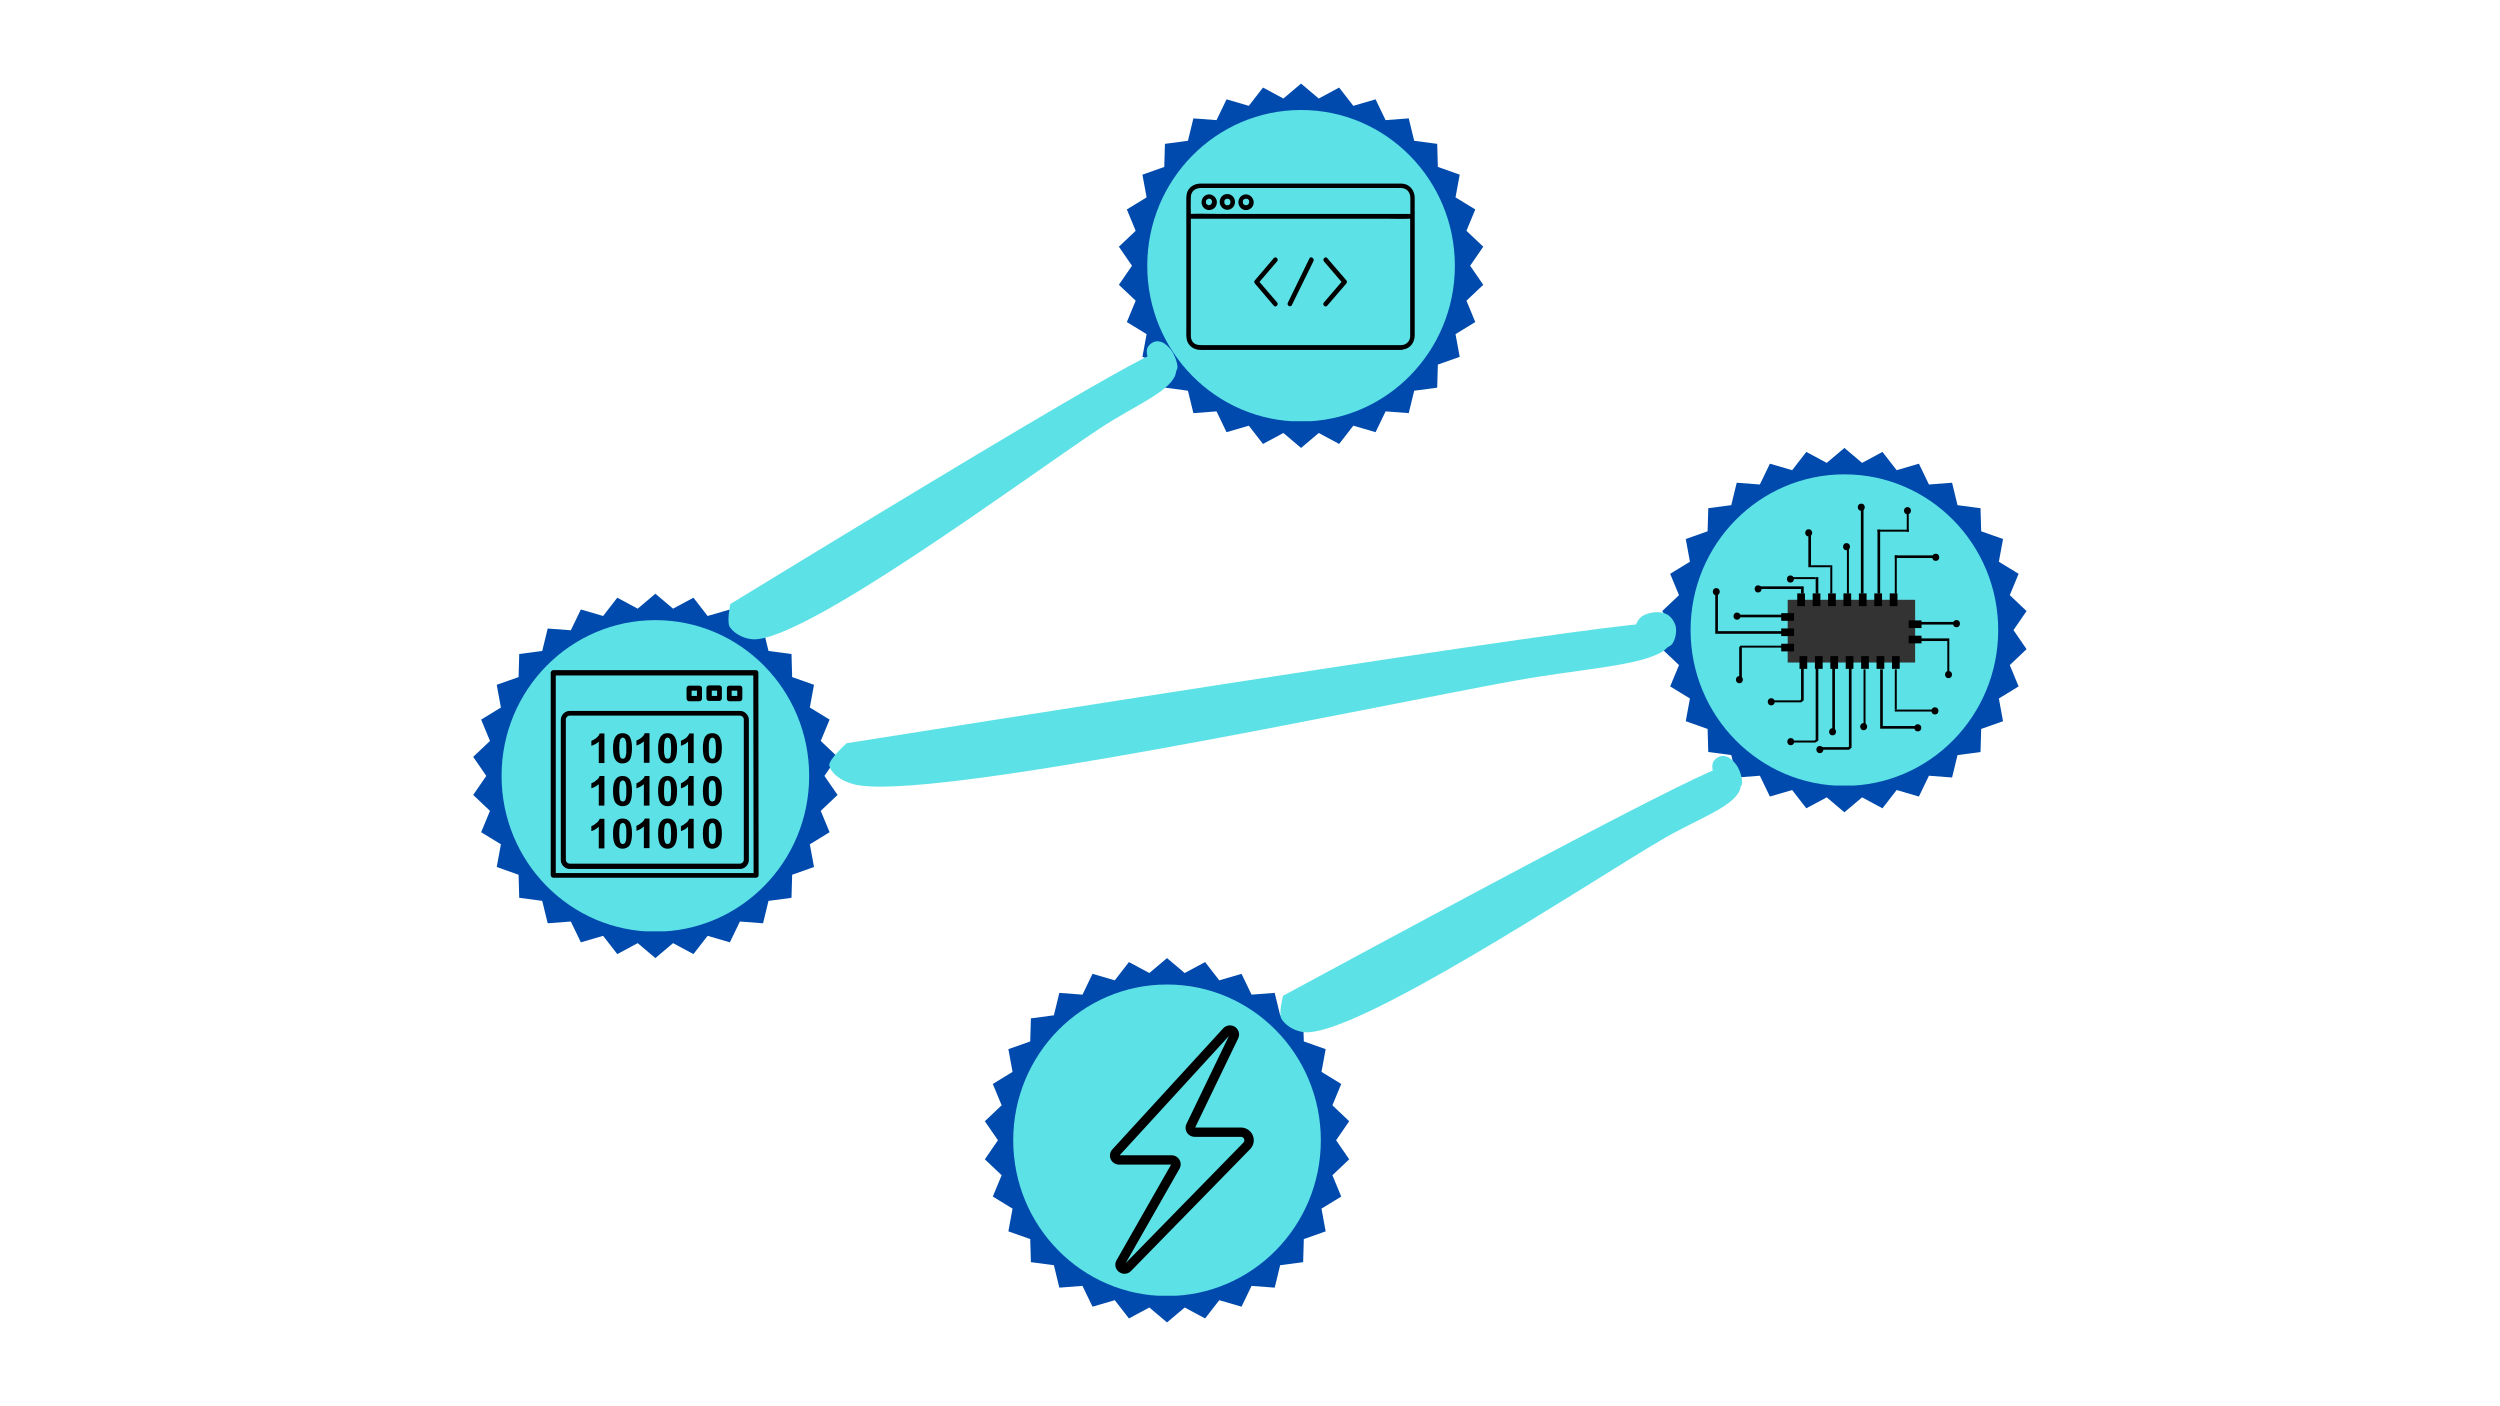 <svg xmlns="http://www.w3.org/2000/svg" xmlns:xlink="http://www.w3.org/1999/xlink" width="1920" zoomAndPan="magnify" viewBox="0 0 1440 810" height="1080" preserveAspectRatio="xMidYMid meet" version="1.0"><defs><clipPath id="a874ce3087"><path d="M 644.477 48.141 L 854.348 48.141 L 854.348 258.012 L 644.477 258.012 Z M 644.477 48.141 " clip-rule="nonzero"/></clipPath><clipPath id="f92abc6680"><path d="M 749.414 48.141 L 759.594 56.75 L 771.348 50.434 L 779.508 60.961 L 792.328 57.215 L 798.105 69.195 L 811.43 68.184 L 814.578 81.098 L 827.824 82.859 L 828.199 96.145 L 840.789 100.609 L 838.379 113.68 L 849.762 120.648 L 844.672 132.938 L 854.348 142.105 L 846.801 153.074 L 854.348 164.043 L 844.672 173.211 L 849.762 185.5 L 838.379 192.469 L 840.789 205.543 L 828.199 210.004 L 827.824 223.289 L 814.578 225.051 L 811.43 237.969 L 798.105 236.953 L 792.328 248.938 L 779.508 245.191 L 771.348 255.715 L 759.594 249.398 L 749.414 258.012 L 739.23 249.398 L 727.477 255.715 L 719.316 245.191 L 706.496 248.938 L 700.719 236.953 L 687.395 237.969 L 684.246 225.051 L 671 223.289 L 670.625 210.004 L 658.035 205.543 L 660.445 192.469 L 649.062 185.5 L 654.152 173.211 L 644.477 164.043 L 652.023 153.074 L 644.477 142.105 L 654.152 132.938 L 649.062 120.648 L 660.445 113.68 L 658.035 100.609 L 670.625 96.145 L 671 82.859 L 684.246 81.098 L 687.395 68.184 L 700.719 69.195 L 706.496 57.215 L 719.316 60.961 L 727.477 50.434 L 739.23 56.75 Z M 749.414 48.141 " clip-rule="nonzero"/></clipPath><clipPath id="aae1c68229"><path d="M 567.27 551.855 L 777.137 551.855 L 777.137 761.723 L 567.27 761.723 Z M 567.27 551.855 " clip-rule="nonzero"/></clipPath><clipPath id="30368cd409"><path d="M 672.203 551.855 L 682.383 560.465 L 694.141 554.148 L 702.297 564.676 L 715.121 560.926 L 720.898 572.91 L 734.223 571.895 L 737.371 584.812 L 750.613 586.574 L 750.992 599.859 L 763.582 604.32 L 761.172 617.395 L 772.551 624.363 L 767.465 636.652 L 777.137 645.82 L 769.594 656.789 L 777.137 667.758 L 767.465 676.926 L 772.551 689.215 L 761.172 696.184 L 763.582 709.258 L 750.992 713.719 L 750.613 727.004 L 737.371 728.766 L 734.223 741.684 L 720.898 740.668 L 715.121 752.652 L 702.297 748.902 L 694.141 759.43 L 682.383 753.113 L 672.203 761.723 L 662.023 753.113 L 650.266 759.43 L 642.109 748.902 L 629.289 752.652 L 623.512 740.668 L 610.184 741.684 L 607.039 728.766 L 593.793 727.004 L 593.414 713.719 L 580.828 709.258 L 583.234 696.184 L 571.855 689.215 L 576.945 676.926 L 567.27 667.758 L 574.816 656.789 L 567.27 645.82 L 576.945 636.652 L 571.855 624.363 L 583.234 617.395 L 580.828 604.32 L 593.414 599.859 L 593.793 586.574 L 607.039 584.812 L 610.184 571.895 L 623.512 572.91 L 629.289 560.926 L 642.109 564.676 L 650.266 554.148 L 662.023 560.465 Z M 672.203 551.855 " clip-rule="nonzero"/></clipPath><clipPath id="49f9c4cc12"><path d="M 957.438 258.012 L 1167.305 258.012 L 1167.305 467.879 L 957.438 467.879 Z M 957.438 258.012 " clip-rule="nonzero"/></clipPath><clipPath id="15fc0c8fab"><path d="M 1062.371 258.012 L 1072.551 266.621 L 1084.309 260.305 L 1092.465 270.832 L 1105.285 267.082 L 1111.066 279.066 L 1124.391 278.051 L 1127.535 290.969 L 1140.781 292.73 L 1141.16 306.016 L 1153.746 310.477 L 1151.34 323.551 L 1162.719 330.52 L 1157.633 342.809 L 1167.305 351.977 L 1159.758 362.945 L 1167.305 373.914 L 1157.633 383.082 L 1162.719 395.371 L 1151.34 402.34 L 1153.746 415.41 L 1141.16 419.875 L 1140.781 433.16 L 1127.535 434.922 L 1124.391 447.84 L 1111.066 446.824 L 1105.285 458.809 L 1092.465 455.059 L 1084.309 465.586 L 1072.551 459.27 L 1062.371 467.879 L 1052.191 459.27 L 1040.434 465.586 L 1032.277 455.059 L 1019.457 458.809 L 1013.676 446.824 L 1000.352 447.84 L 997.207 434.922 L 983.961 433.16 L 983.582 419.875 L 970.996 415.41 L 973.402 402.34 L 962.023 395.371 L 967.109 383.082 L 957.438 373.914 L 964.984 362.945 L 957.438 351.977 L 967.109 342.809 L 962.023 330.52 L 973.402 323.551 L 970.996 310.477 L 983.582 306.016 L 983.961 292.73 L 997.207 290.969 L 1000.352 278.051 L 1013.676 279.066 L 1019.457 267.082 L 1032.277 270.832 L 1040.434 260.305 L 1052.191 266.621 Z M 1062.371 258.012 " clip-rule="nonzero"/></clipPath><clipPath id="02629a116d"><path d="M 272.559 341.984 L 482.426 341.984 L 482.426 551.855 L 272.559 551.855 Z M 272.559 341.984 " clip-rule="nonzero"/></clipPath><clipPath id="ecd0f8ee89"><path d="M 377.492 341.984 L 387.672 350.598 L 399.43 344.277 L 407.586 354.805 L 420.406 351.059 L 426.184 363.043 L 439.512 362.027 L 442.656 374.945 L 455.902 376.707 L 456.281 389.992 L 468.867 394.453 L 466.461 407.527 L 477.84 414.492 L 472.75 426.781 L 482.426 435.953 L 474.879 446.922 L 482.426 457.891 L 472.75 467.059 L 477.84 479.348 L 466.461 486.316 L 468.867 499.387 L 456.281 503.852 L 455.902 517.137 L 442.656 518.898 L 439.512 531.812 L 426.184 530.797 L 420.406 542.781 L 407.586 539.035 L 399.43 549.562 L 387.672 543.246 L 377.492 551.855 L 367.312 543.246 L 355.555 549.562 L 347.398 539.035 L 334.574 542.781 L 328.797 530.797 L 315.473 531.812 L 312.328 518.898 L 299.082 517.137 L 298.703 503.852 L 286.113 499.387 L 288.523 486.316 L 277.145 479.348 L 282.23 467.059 L 272.559 457.891 L 280.105 446.922 L 272.559 435.953 L 282.23 426.781 L 277.145 414.492 L 288.523 407.527 L 286.113 394.453 L 298.703 389.992 L 299.082 376.707 L 312.328 374.945 L 315.473 362.027 L 328.797 363.043 L 334.574 351.059 L 347.398 354.805 L 355.555 344.277 L 367.312 350.598 Z M 377.492 341.984 " clip-rule="nonzero"/></clipPath><clipPath id="80bc9acd5c"><path d="M 737 435 L 1004 435 L 1004 595 L 737 595 Z M 737 435 " clip-rule="nonzero"/></clipPath><clipPath id="936d24560d"><path d="M 732.551 577.078 L 994.934 431.043 L 1011.129 460.141 L 748.746 606.176 Z M 732.551 577.078 " clip-rule="nonzero"/></clipPath><clipPath id="ee142d84df"><path d="M 739.043 573.559 C 994.746 435.352 997.766 437.781 1000.148 440.566 C 1002.211 443.527 1003.59 448.246 1003.48 451.047 C 1003.059 454.023 999.215 456.844 996.727 456.859 C 994.266 456.176 990.344 452.875 988.891 450.258 C 987.141 447.121 985.766 442.402 986.48 439.949 C 986.906 436.973 991.355 434.496 994.109 435.703 C 996.281 435.867 1000.176 439.867 1001.312 442.66 C 1003.031 446.5 1003.48 451.047 1002.078 455.254 C 997.652 465.254 977.496 471.676 956.809 483.875 C 913.531 509.332 779.477 598.332 750.688 594.484 C 744.809 593.645 739.965 590.172 737.926 586.512 C 736.496 583.195 739.043 573.559 739.043 573.559 " clip-rule="nonzero"/></clipPath><clipPath id="fe51ede458"><path d="M 477 352 L 966 352 L 966 454 L 477 454 Z M 477 352 " clip-rule="nonzero"/></clipPath><clipPath id="09c58ec29b"><path d="M 475.801 429.984 L 963.312 349.016 L 968.766 381.867 L 481.258 462.836 Z M 475.801 429.984 " clip-rule="nonzero"/></clipPath><clipPath id="05348b4516"><path d="M 487.707 428.09 C 960.211 353.254 963.164 356.406 964.934 359.754 C 966.113 363.199 965.125 368.219 963.156 370.973 C 960.594 373.824 953.016 375.691 949.273 375.098 C 946.027 373.816 942.289 369.582 941.797 366.629 C 941.211 363.086 942.195 358.066 944.855 355.805 C 947.418 352.953 955.688 351.578 959.031 353.449 C 962.18 354.141 965.426 359.062 965.324 362.117 C 965.422 366.348 963.156 370.973 958.332 374.809 C 945.234 383.66 910.883 385.117 871.996 392.184 C 790.688 406.902 532.273 462.566 491.629 451.715 C 483.363 449.445 478.344 444.816 477.66 440.684 C 477.66 437.043 487.707 428.09 487.707 428.09 " clip-rule="nonzero"/></clipPath><clipPath id="264eb3c902"><path d="M 419 196 L 679 196 L 679 369 L 419 369 Z M 419 196 " clip-rule="nonzero"/></clipPath><clipPath id="65b7d59cb4"><path d="M 414.348 351.793 L 668.641 192.086 L 686.348 220.285 L 432.059 379.992 Z M 414.348 351.793 " clip-rule="nonzero"/></clipPath><clipPath id="7df47c8b3c"><path d="M 420.645 347.934 C 668.68 196.395 671.824 198.664 674.348 201.32 C 676.566 204.168 678.191 208.805 678.234 211.605 C 677.965 214.602 674.281 217.625 671.797 217.77 C 669.301 217.219 665.211 214.129 663.621 211.594 C 661.711 208.551 660.086 203.914 660.672 201.426 C 660.938 198.43 665.25 195.723 668.062 196.781 C 670.242 196.828 674.34 200.617 675.625 203.348 C 677.543 207.09 678.234 211.605 677.055 215.883 C 673.164 226.102 653.375 233.582 633.363 246.859 C 591.488 274.57 462.332 370.535 433.383 368.215 C 427.465 367.688 422.445 364.477 420.215 360.93 C 418.613 357.695 420.645 347.934 420.645 347.934 " clip-rule="nonzero"/></clipPath><clipPath id="d65d074fbe"><path d="M 583.613 567.07 L 760.797 567.07 L 760.797 747 L 583.613 747 Z M 583.613 567.07 " clip-rule="nonzero"/></clipPath><clipPath id="47ccddadc6"><path d="M 672.203 567.07 C 623.277 567.07 583.613 607.238 583.613 656.789 C 583.613 706.34 623.277 746.512 672.203 746.512 C 721.133 746.512 760.797 706.34 760.797 656.789 C 760.797 607.238 721.133 567.07 672.203 567.07 Z M 672.203 567.07 " clip-rule="nonzero"/></clipPath><clipPath id="2f425a9810"><path d="M 288.898 357.199 L 466.082 357.199 L 466.082 537 L 288.898 537 Z M 288.898 357.199 " clip-rule="nonzero"/></clipPath><clipPath id="f1fc4afbf6"><path d="M 377.492 357.199 C 328.562 357.199 288.898 397.367 288.898 446.922 C 288.898 496.473 328.562 536.641 377.492 536.641 C 426.418 536.641 466.082 496.473 466.082 446.922 C 466.082 397.367 426.418 357.199 377.492 357.199 Z M 377.492 357.199 " clip-rule="nonzero"/></clipPath><clipPath id="4ae62c95f2"><path d="M 660.82 63.355 L 838.004 63.355 L 838.004 243 L 660.82 243 Z M 660.82 63.355 " clip-rule="nonzero"/></clipPath><clipPath id="38bbe5ece6"><path d="M 749.414 63.355 C 700.484 63.355 660.82 103.523 660.82 153.074 C 660.82 202.625 700.484 242.797 749.414 242.797 C 798.34 242.797 838.004 202.625 838.004 153.074 C 838.004 103.523 798.34 63.355 749.414 63.355 Z M 749.414 63.355 " clip-rule="nonzero"/></clipPath><clipPath id="28d437a7bf"><path d="M 973.777 273.223 L 1150.965 273.223 L 1150.965 453 L 973.777 453 Z M 973.777 273.223 " clip-rule="nonzero"/></clipPath><clipPath id="38906b5aaa"><path d="M 1062.371 273.223 C 1013.441 273.223 973.777 313.395 973.777 362.945 C 973.777 412.496 1013.441 452.664 1062.371 452.664 C 1111.301 452.664 1150.965 412.496 1150.965 362.945 C 1150.965 313.395 1111.301 273.223 1062.371 273.223 Z M 1062.371 273.223 " clip-rule="nonzero"/></clipPath><clipPath id="d4a663909a"><path d="M 639 590.07 L 722.75 590.07 L 722.75 733.766 L 639 733.766 Z M 639 590.07 " clip-rule="nonzero"/></clipPath><clipPath id="0ae9ce215c"><path d="M 683.184 105.75 L 814.902 105.75 L 814.902 201.547 L 683.184 201.547 Z M 683.184 105.75 " clip-rule="nonzero"/></clipPath><clipPath id="a52e2ed906"><path d="M 1070 290.105 L 1075 290.105 L 1075 295 L 1070 295 Z M 1070 290.105 " clip-rule="nonzero"/></clipPath><clipPath id="8dc7f69b69"><path d="M 1046 429 L 1051 429 L 1051 433.801 L 1046 433.801 Z M 1046 429 " clip-rule="nonzero"/></clipPath><clipPath id="6f00ae8c64"><path d="M 317.156 386 L 436.902 386 L 436.902 505.664 L 317.156 505.664 Z M 317.156 386 " clip-rule="nonzero"/></clipPath></defs><g clip-path="url(#a874ce3087)"><g clip-path="url(#f92abc6680)"><path fill="#004aad" d="M 644.477 48.141 L 854.348 48.141 L 854.348 258.012 L 644.477 258.012 Z M 644.477 48.141 " fill-opacity="1" fill-rule="nonzero"/></g></g><g clip-path="url(#aae1c68229)"><g clip-path="url(#30368cd409)"><path fill="#004aad" d="M 567.27 551.855 L 777.137 551.855 L 777.137 761.723 L 567.27 761.723 Z M 567.27 551.855 " fill-opacity="1" fill-rule="nonzero"/></g></g><g clip-path="url(#49f9c4cc12)"><g clip-path="url(#15fc0c8fab)"><path fill="#004aad" d="M 957.438 258.012 L 1167.305 258.012 L 1167.305 467.879 L 957.438 467.879 Z M 957.438 258.012 " fill-opacity="1" fill-rule="nonzero"/></g></g><g clip-path="url(#02629a116d)"><g clip-path="url(#ecd0f8ee89)"><path fill="#004aad" d="M 272.559 341.984 L 482.426 341.984 L 482.426 551.855 L 272.559 551.855 Z M 272.559 341.984 " fill-opacity="1" fill-rule="nonzero"/></g></g><g clip-path="url(#80bc9acd5c)"><g clip-path="url(#936d24560d)"><g clip-path="url(#ee142d84df)"><path fill="#5ce1e6" d="M 708.324 563.246 L 995.941 403.164 L 1032.629 469.082 L 745.012 629.164 Z M 708.324 563.246 " fill-opacity="1" fill-rule="nonzero"/></g></g></g><g clip-path="url(#fe51ede458)"><g clip-path="url(#09c58ec29b)"><g clip-path="url(#05348b4516)"><path fill="#5ce1e6" d="M 448.344 410.352 L 982.949 321.559 L 995.309 395.98 L 460.703 484.77 Z M 448.344 410.352 " fill-opacity="1" fill-rule="nonzero"/></g></g></g><g clip-path="url(#264eb3c902)"><g clip-path="url(#65b7d59cb4)"><g clip-path="url(#7df47c8b3c)"><path fill="#5ce1e6" d="M 389.426 339.262 L 668.172 164.191 L 708.293 228.078 L 429.547 403.145 Z M 389.426 339.262 " fill-opacity="1" fill-rule="nonzero"/></g></g></g><g clip-path="url(#d65d074fbe)"><g clip-path="url(#47ccddadc6)"><path fill="#5ce1e6" d="M 583.613 567.07 L 760.797 567.07 L 760.797 746.328 L 583.613 746.328 Z M 583.613 567.07 " fill-opacity="1" fill-rule="nonzero"/></g></g><g clip-path="url(#2f425a9810)"><g clip-path="url(#f1fc4afbf6)"><path fill="#5ce1e6" d="M 288.898 357.199 L 466.082 357.199 L 466.082 536.461 L 288.898 536.461 Z M 288.898 357.199 " fill-opacity="1" fill-rule="nonzero"/></g></g><g clip-path="url(#4ae62c95f2)"><g clip-path="url(#38bbe5ece6)"><path fill="#5ce1e6" d="M 660.82 63.355 L 838.004 63.355 L 838.004 242.617 L 660.82 242.617 Z M 660.82 63.355 " fill-opacity="1" fill-rule="nonzero"/></g></g><g clip-path="url(#28d437a7bf)"><g clip-path="url(#38906b5aaa)"><path fill="#5ce1e6" d="M 973.777 273.223 L 1150.965 273.223 L 1150.965 452.484 L 973.777 452.484 Z M 973.777 273.223 " fill-opacity="1" fill-rule="nonzero"/></g></g><g clip-path="url(#d4a663909a)"><path fill="#000000" d="M 647.719 733.703 C 646.527 733.699 645.457 733.332 644.516 732.605 C 644.012 732.234 643.59 731.789 643.25 731.266 C 642.906 730.742 642.672 730.176 642.539 729.566 C 642.41 728.957 642.391 728.348 642.48 727.73 C 642.574 727.113 642.777 726.535 643.082 725.992 L 643.105 725.949 L 674.535 670.805 L 644.57 670.805 C 644.055 670.801 643.547 670.727 643.055 670.578 C 642.559 670.43 642.098 670.215 641.668 669.934 C 641.238 669.648 640.859 669.312 640.531 668.918 C 640.199 668.523 639.934 668.09 639.734 667.621 C 639.535 667.148 639.406 666.66 639.352 666.148 C 639.297 665.641 639.316 665.137 639.41 664.633 C 639.508 664.129 639.672 663.652 639.91 663.199 C 640.148 662.742 640.445 662.332 640.805 661.965 L 704.648 592.246 L 704.738 592.148 C 705.172 591.719 705.664 591.375 706.219 591.117 C 706.773 590.859 707.355 590.703 707.965 590.648 C 708.578 590.594 709.18 590.641 709.77 590.793 C 710.363 590.945 710.914 591.191 711.418 591.535 C 711.926 591.879 712.355 592.297 712.715 592.789 C 713.074 593.281 713.336 593.816 713.508 594.402 C 713.676 594.984 713.738 595.578 713.699 596.184 C 713.656 596.789 713.512 597.371 713.266 597.926 L 713.23 598.008 L 688.406 649.453 L 714.773 649.453 C 715.5 649.453 716.211 649.559 716.906 649.766 C 717.602 649.973 718.25 650.277 718.855 650.676 C 719.461 651.074 719.996 651.547 720.461 652.102 C 720.926 652.656 721.301 653.266 721.582 653.926 C 721.867 654.59 722.047 655.281 722.125 655.996 C 722.207 656.711 722.18 657.422 722.047 658.129 C 721.914 658.84 721.68 659.512 721.348 660.152 C 721.016 660.793 720.594 661.371 720.09 661.887 L 651.406 732.145 L 651.328 732.223 C 650.328 733.195 649.125 733.691 647.719 733.703 Z M 647.578 728.367 Z M 644.93 665.434 L 674.809 665.434 C 675.035 665.434 675.258 665.445 675.484 665.477 C 675.707 665.504 675.93 665.547 676.148 665.605 C 676.367 665.664 676.582 665.734 676.793 665.82 C 677 665.902 677.207 666 677.402 666.113 C 677.598 666.223 677.789 666.348 677.969 666.48 C 678.148 666.617 678.32 666.762 678.484 666.918 C 678.645 667.078 678.797 667.242 678.938 667.418 C 679.074 667.598 679.203 667.781 679.32 667.973 C 679.438 668.168 679.539 668.367 679.629 668.57 C 679.719 668.777 679.797 668.988 679.859 669.203 C 679.922 669.422 679.969 669.641 680.004 669.859 C 680.035 670.082 680.055 670.305 680.062 670.531 C 680.066 670.754 680.055 670.98 680.031 671.203 C 680.008 671.426 679.969 671.645 679.914 671.863 C 679.863 672.082 679.797 672.297 679.715 672.504 C 679.633 672.715 679.539 672.918 679.43 673.117 L 679.406 673.16 L 648.457 727.469 L 716.195 658.156 C 716.473 657.875 716.648 657.539 716.723 657.148 C 716.793 656.762 716.754 656.383 716.598 656.02 C 716.441 655.656 716.199 655.363 715.863 655.145 C 715.531 654.926 715.164 654.82 714.766 654.82 L 688.152 654.82 C 687.934 654.82 687.719 654.805 687.5 654.777 C 687.285 654.754 687.074 654.711 686.863 654.66 C 686.652 654.605 686.445 654.539 686.242 654.461 C 686.039 654.383 685.84 654.293 685.648 654.191 C 685.457 654.09 685.273 653.973 685.098 653.848 C 684.922 653.723 684.75 653.59 684.59 653.441 C 684.43 653.297 684.281 653.141 684.141 652.977 C 684 652.812 683.871 652.641 683.75 652.457 C 683.633 652.277 683.523 652.09 683.43 651.898 C 683.332 651.703 683.25 651.504 683.18 651.301 C 683.109 651.098 683.051 650.891 683.008 650.68 C 682.961 650.469 682.93 650.254 682.914 650.039 C 682.895 649.824 682.891 649.609 682.898 649.395 C 682.906 649.18 682.93 648.965 682.965 648.754 C 683 648.539 683.051 648.328 683.113 648.121 C 683.176 647.918 683.25 647.715 683.336 647.516 L 683.375 647.438 L 707.844 596.742 Z M 710.789 596.848 Z M 710.789 596.848 " fill-opacity="1" fill-rule="nonzero"/></g><g clip-path="url(#0ae9ce215c)"><path fill="#000000" d="M 807.34 105.75 C 806.504 105.75 805.668 105.75 804.832 105.75 L 691.477 105.75 C 687.816 105.75 684.367 107.879 683.531 111.711 C 683.32 113.309 683.219 114.906 683.32 116.504 L 683.32 190.902 C 683.219 192.715 683.32 194.523 683.738 196.227 C 684.891 199.738 688.133 201.547 691.582 201.547 L 807.34 201.547 C 807.551 201.547 807.758 201.441 807.969 201.336 C 812.152 200.91 814.871 197.398 814.871 193.031 L 814.871 114.055 C 814.871 109.582 811.836 105.859 807.34 105.75 Z M 685.938 113.414 C 686.039 110.117 688.551 108.305 691.582 108.305 L 796.465 108.305 C 800.02 108.305 803.68 108.199 807.234 108.305 C 810.375 108.414 812.359 110.859 812.359 113.949 L 812.359 123.207 L 700.473 123.207 C 695.555 123.207 690.746 122.996 685.938 123.207 C 685.832 120.016 685.832 116.715 685.938 113.414 Z M 812.254 193.672 C 812.254 196.438 810.059 198.676 807.234 198.781 C 807.133 198.781 807.027 198.781 807.027 198.781 L 692.105 198.781 C 689.91 198.781 687.715 198.461 686.562 196.227 C 685.727 194.629 685.938 192.82 685.938 191.012 L 685.938 127.039 C 685.938 126.719 685.938 126.293 685.938 125.977 L 797.719 125.977 C 802.637 125.977 807.445 126.188 812.254 125.977 L 812.254 192.605 C 812.254 192.926 812.254 193.352 812.254 193.672 Z M 812.254 193.672 " fill-opacity="1" fill-rule="nonzero"/></g><path fill="#000000" d="M 694.719 117.035 C 694.719 116.93 694.613 116.93 694.719 117.035 Z M 694.719 117.035 " fill-opacity="1" fill-rule="nonzero"/><path fill="#000000" d="M 699.844 119.484 C 700.574 118.633 700.891 117.672 700.891 116.504 C 700.891 116.289 700.891 116.184 700.891 115.969 C 700.68 114.266 699.531 112.883 697.961 112.246 C 696.289 111.605 694.301 112.137 693.152 113.523 C 691.582 115.438 691.793 118.207 693.57 119.91 C 695.453 121.504 698.172 121.293 699.844 119.484 Z M 698.273 116.184 C 698.273 116.184 698.273 116.289 698.273 116.184 C 698.273 116.289 698.273 116.289 698.273 116.289 C 698.273 116.289 698.273 116.289 698.273 116.184 Z M 694.613 116.184 C 694.613 116.078 694.613 116.078 694.613 115.969 C 694.613 115.863 694.719 115.758 694.719 115.543 L 694.824 115.332 L 694.93 115.117 C 695.035 115.012 695.137 114.906 695.242 114.801 L 695.348 114.801 C 695.242 114.906 695.348 114.801 695.453 114.801 C 695.555 114.691 695.766 114.691 695.871 114.586 C 695.871 114.586 695.555 114.691 695.766 114.586 L 695.973 114.48 L 696.184 114.48 C 696.184 114.48 696.184 114.48 696.289 114.48 C 696.289 114.48 696.395 114.48 696.395 114.48 L 696.707 114.48 L 697.23 114.586 C 697.438 114.691 697.438 114.691 697.438 114.691 L 697.543 114.801 L 697.648 114.906 C 697.543 114.801 697.438 114.801 697.543 114.906 L 697.855 115.227 C 697.855 115.332 697.961 115.332 697.961 115.438 L 698.066 115.652 C 698.066 115.758 698.066 115.863 698.172 115.863 C 698.172 115.969 698.066 116.078 698.066 116.184 C 698.066 116.289 698.066 116.289 698.066 116.395 C 698.066 116.504 697.961 116.715 697.961 116.82 C 697.961 116.82 697.961 116.93 697.961 116.93 C 697.961 116.93 697.961 116.93 697.961 117.035 C 697.855 117.141 697.754 117.355 697.754 117.461 C 697.754 117.461 697.648 117.566 697.648 117.566 C 697.648 117.566 697.543 117.672 697.543 117.672 L 697.438 117.672 C 697.332 117.781 697.332 117.781 697.438 117.672 C 697.332 117.781 697.23 117.781 697.23 117.887 L 697.125 117.992 L 696.602 118.207 C 696.496 118.207 696.496 118.207 696.395 118.207 L 695.973 118.207 C 695.871 118.207 695.766 118.207 695.766 118.098 L 695.555 117.992 C 695.348 117.887 695.66 117.992 695.66 117.992 C 695.66 117.992 695.348 117.781 695.348 117.781 L 695.137 117.672 C 695.137 117.672 694.824 117.355 694.824 117.355 L 694.719 117.246 L 694.719 117.035 C 694.719 117.035 694.719 117.141 694.719 117.141 C 694.719 117.141 694.613 116.82 694.613 116.715 Z M 694.613 116.184 " fill-opacity="1" fill-rule="nonzero"/><path fill="#000000" d="M 710.301 119.27 C 710.93 118.523 711.242 117.566 711.348 116.609 C 711.348 116.504 711.348 116.504 711.348 116.395 C 711.348 116.395 711.348 116.289 711.348 116.289 C 711.348 114.375 710.195 112.672 708.418 112.031 C 706.746 111.395 704.758 111.926 703.609 113.309 C 702.039 115.227 702.25 117.992 704.027 119.695 C 705.91 121.398 708.629 121.188 710.301 119.27 Z M 705.176 116.184 C 705.176 116.078 705.176 116.078 705.176 115.969 C 705.176 115.863 705.281 115.758 705.281 115.543 L 705.387 115.332 L 705.488 115.117 C 705.594 115.012 705.699 114.906 705.805 114.801 L 705.91 114.801 C 705.91 114.801 705.91 114.801 706.012 114.801 C 706.117 114.691 706.328 114.691 706.43 114.586 C 706.43 114.586 706.117 114.691 706.328 114.586 L 706.535 114.48 L 706.746 114.48 C 706.746 114.48 706.746 114.48 706.848 114.48 C 706.848 114.48 706.953 114.48 706.953 114.48 L 707.164 114.48 L 707.688 114.586 C 707.895 114.691 707.895 114.691 707.895 114.691 C 707.895 114.691 708 114.691 708 114.801 C 708 114.801 708 114.801 708.105 114.906 L 708.418 115.227 C 708.418 115.332 708.523 115.332 708.523 115.438 L 708.629 115.652 C 708.73 115.863 708.73 115.969 708.73 116.078 C 708.73 116.078 708.73 116.078 708.73 116.184 C 708.73 116.184 708.73 116.184 708.73 116.289 C 708.73 116.395 708.73 116.395 708.73 116.504 C 708.73 116.609 708.629 116.82 708.629 116.93 C 708.629 116.93 708.629 117.035 708.629 117.035 C 708.629 117.035 708.629 117.035 708.629 117.141 L 708.418 117.566 C 708.418 117.566 708.312 117.672 708.312 117.672 L 708.211 117.781 C 708.105 117.887 708.105 117.887 708.211 117.781 C 708.105 117.887 708 117.887 708 117.992 L 707.895 118.098 L 707.27 118.207 C 707.164 118.207 707.164 118.207 707.059 118.207 L 706.328 118.207 L 706.117 118.098 C 705.91 117.992 706.223 118.098 706.223 118.098 C 706.223 118.098 705.91 117.887 705.91 117.887 C 705.91 117.887 705.805 117.781 705.699 117.781 C 705.699 117.781 705.387 117.461 705.387 117.461 L 705.281 117.355 L 705.387 117.246 L 705.387 117.141 C 705.387 117.035 705.281 117.035 705.387 117.141 C 705.387 117.035 705.281 116.93 705.281 116.82 C 705.281 116.82 705.281 116.715 705.281 116.609 C 705.176 116.504 705.176 116.289 705.176 116.184 Z M 705.176 116.184 " fill-opacity="1" fill-rule="nonzero"/><path fill="#000000" d="M 705.176 116.184 C 705.281 115.863 705.176 116.078 705.176 116.184 Z M 705.176 116.184 " fill-opacity="1" fill-rule="nonzero"/><path fill="#000000" d="M 721.07 119.484 C 721.805 118.633 722.117 117.672 722.117 116.504 C 722.117 116.289 722.117 116.184 722.117 115.969 C 721.805 114.266 720.758 112.883 719.188 112.246 C 717.516 111.605 715.527 112.137 714.379 113.523 C 712.809 115.438 713.02 118.207 714.797 119.91 C 716.574 121.613 719.398 121.293 721.07 119.484 Z M 719.504 116.184 C 719.504 116.184 719.504 116.289 719.504 116.184 C 719.504 116.289 719.504 116.289 719.504 116.289 C 719.504 116.289 719.504 116.289 719.504 116.184 Z M 715.844 116.184 C 715.844 116.184 715.844 116.078 715.844 115.969 C 715.844 115.863 715.945 115.652 715.945 115.543 L 716.051 115.332 L 716.156 115.117 C 716.262 115.012 716.367 114.906 716.469 114.801 L 716.574 114.801 C 716.469 114.906 716.574 114.801 716.68 114.801 C 716.785 114.691 716.992 114.691 717.098 114.586 C 717.098 114.586 716.785 114.691 716.992 114.586 L 717.203 114.48 L 717.41 114.48 C 717.41 114.48 717.41 114.48 717.516 114.48 C 717.516 114.48 717.621 114.48 717.621 114.48 L 718.039 114.48 L 718.562 114.586 C 718.77 114.691 718.77 114.691 718.77 114.691 L 718.875 114.801 C 718.875 114.801 718.875 114.801 718.98 114.906 L 719.293 115.227 C 719.293 115.332 719.398 115.332 719.398 115.438 C 719.398 115.543 719.504 115.543 719.504 115.652 C 719.504 115.758 719.605 115.863 719.605 115.969 C 719.605 116.078 719.504 116.184 719.504 116.289 C 719.504 116.395 719.504 116.395 719.504 116.504 C 719.504 116.609 719.398 116.82 719.398 116.93 C 719.398 116.93 719.398 116.93 719.398 117.035 C 719.293 117.141 719.188 117.355 719.188 117.461 C 719.188 117.461 719.086 117.566 719.086 117.566 C 719.086 117.566 718.98 117.672 718.98 117.672 C 718.875 117.781 718.875 117.781 718.98 117.672 C 718.875 117.781 718.77 117.781 718.77 117.887 L 718.664 117.992 L 717.828 118.207 C 717.727 118.207 717.727 118.207 717.621 118.207 L 717.203 118.207 L 716.992 118.098 L 716.785 117.992 C 716.574 117.992 716.887 117.992 716.887 117.992 C 716.887 117.992 716.574 117.781 716.574 117.781 L 716.367 117.672 C 716.367 117.672 716.156 117.461 716.051 117.355 L 715.945 117.141 L 716.051 117.035 C 716.051 116.93 715.945 116.715 715.945 116.609 L 715.945 116.395 C 715.844 116.395 715.844 116.289 715.844 116.184 Z M 715.844 116.184 " fill-opacity="1" fill-rule="nonzero"/><path fill="#000000" d="M 717.828 118.207 C 717.828 118.098 717.621 118.207 717.828 118.207 Z M 717.828 118.207 " fill-opacity="1" fill-rule="nonzero"/><path fill="#000000" d="M 715.844 116.184 C 715.945 115.863 715.844 116.078 715.844 116.184 Z M 715.844 116.184 " fill-opacity="1" fill-rule="nonzero"/><path fill="#000000" d="M 764.469 148.648 C 763.422 147.371 761.539 149.285 762.586 150.562 L 772.727 162.379 L 762.586 174.191 C 761.434 175.469 763.316 177.387 764.469 176.109 L 775.445 163.336 C 775.969 162.805 775.969 161.953 775.445 161.422 Z M 764.469 148.648 " fill-opacity="1" fill-rule="nonzero"/><path fill="#000000" d="M 733.723 148.648 L 722.848 161.422 C 722.324 161.953 722.324 162.805 722.848 163.336 L 733.723 176.109 C 734.875 177.387 736.652 175.469 735.605 174.191 L 725.465 162.379 L 735.605 150.562 C 736.758 149.285 734.875 147.371 733.723 148.648 Z M 733.723 148.648 " fill-opacity="1" fill-rule="nonzero"/><path fill="#000000" d="M 754.219 148.859 L 743.344 171.211 L 741.777 174.406 C 741.043 175.895 743.238 177.281 744.078 175.789 L 755.055 153.438 L 756.625 150.242 C 757.148 148.754 754.953 147.371 754.219 148.859 Z M 754.219 148.859 " fill-opacity="1" fill-rule="nonzero"/><path fill="#333333" d="M 1029.699 345.48 L 1103.117 345.48 L 1103.117 381.613 L 1029.699 381.613 Z M 1029.699 345.48 " fill-opacity="1" fill-rule="nonzero"/><path fill="#000000" d="M 1094.23 385.254 L 1089.789 385.254 L 1089.789 377.93 L 1094.23 377.93 Z M 1085.348 385.254 L 1080.902 385.254 L 1080.902 377.93 L 1085.348 377.93 Z M 1076.461 385.254 L 1072.02 385.254 L 1072.02 377.93 L 1076.461 377.93 Z M 1067.578 385.254 L 1063.133 385.254 L 1063.133 377.93 L 1067.578 377.93 Z M 1058.73 385.254 L 1054.285 385.254 L 1054.285 377.93 L 1058.73 377.93 Z M 1049.844 385.254 L 1045.402 385.254 L 1045.402 377.93 L 1049.844 377.93 Z M 1040.961 385.254 L 1036.516 385.254 L 1036.516 377.93 L 1040.961 377.93 Z M 1033.375 375.199 L 1025.984 375.199 L 1025.984 370.797 L 1033.375 370.797 Z M 1106.793 370.566 L 1099.402 370.566 L 1099.402 366.164 L 1106.793 366.164 Z M 1033.375 366.391 L 1025.984 366.391 L 1025.984 361.988 L 1033.375 361.988 Z M 1106.793 361.762 L 1099.402 361.762 L 1099.402 357.359 L 1106.793 357.359 Z M 1033.375 357.586 L 1025.984 357.586 L 1025.984 353.184 L 1033.375 353.184 Z M 1092.93 349.125 L 1088.488 349.125 L 1088.488 341.797 L 1092.93 341.797 Z M 1084.043 349.125 L 1079.602 349.125 L 1079.602 341.797 L 1084.043 341.797 Z M 1075.16 349.125 L 1070.719 349.125 L 1070.719 341.797 L 1075.16 341.797 Z M 1066.273 349.125 L 1061.832 349.125 L 1061.832 341.797 L 1066.273 341.797 Z M 1057.426 349.125 L 1052.984 349.125 L 1052.984 341.797 L 1057.426 341.797 Z M 1048.543 349.125 L 1044.102 349.125 L 1044.102 341.797 L 1048.543 341.797 Z M 1039.656 349.125 L 1035.215 349.125 L 1035.215 341.797 L 1039.656 341.797 Z M 1039.656 349.125 " fill-opacity="1" fill-rule="nonzero"/><path fill="#000000" d="M 1091.398 319.898 L 1092.547 319.898 L 1092.547 341.914 L 1091.398 341.914 Z M 1091.398 319.898 " fill-opacity="1" fill-rule="nonzero"/><path fill="#000000" d="M 1091.398 319.898 L 1114.758 319.898 L 1114.758 321.418 L 1091.398 321.418 Z M 1091.398 319.898 " fill-opacity="1" fill-rule="nonzero"/><path fill="#000000" d="M 1114.988 323.051 C 1117.672 323.051 1117.672 318.949 1114.988 318.949 C 1112.309 318.949 1112.309 323.051 1114.988 323.051 Z M 1114.988 323.051 " fill-opacity="1" fill-rule="nonzero"/><path fill="#000000" d="M 1081.441 305.098 L 1082.973 305.098 L 1082.973 341.914 L 1081.441 341.914 Z M 1081.441 305.098 " fill-opacity="1" fill-rule="nonzero"/><path fill="#000000" d="M 1081.441 305.098 L 1099.441 305.098 L 1099.441 306.234 L 1081.441 306.234 Z M 1081.441 305.098 " fill-opacity="1" fill-rule="nonzero"/><path fill="#000000" d="M 1098.293 294.09 L 1099.441 294.09 L 1099.441 306.234 L 1098.293 306.234 Z M 1098.293 294.09 " fill-opacity="1" fill-rule="nonzero"/><path fill="#000000" d="M 1098.711 296.215 C 1101.395 296.215 1101.395 292.117 1098.711 292.117 C 1096.031 292.117 1096.031 296.215 1098.711 296.215 Z M 1098.711 296.215 " fill-opacity="1" fill-rule="nonzero"/><path fill="#000000" d="M 1071.867 292.574 L 1073.398 292.574 L 1073.398 341.914 L 1071.867 341.914 Z M 1071.867 292.574 " fill-opacity="1" fill-rule="nonzero"/><path fill="#000000" d="M 1063.824 314.586 L 1064.973 314.586 L 1064.973 341.914 L 1063.824 341.914 Z M 1063.824 314.586 " fill-opacity="1" fill-rule="nonzero"/><path fill="#000000" d="M 1054.25 325.594 L 1055.398 325.594 L 1055.398 341.914 L 1054.25 341.914 Z M 1054.25 325.594 " fill-opacity="1" fill-rule="nonzero"/><path fill="#000000" d="M 1043.141 325.594 L 1054.25 325.594 L 1054.25 326.73 L 1043.141 326.73 Z M 1043.141 325.594 " fill-opacity="1" fill-rule="nonzero"/><path fill="#000000" d="M 1041.609 306.234 L 1043.141 306.234 L 1043.141 326.73 L 1041.609 326.73 Z M 1041.609 306.234 " fill-opacity="1" fill-rule="nonzero"/><path fill="#000000" d="M 1045.824 332.426 L 1047.355 332.426 L 1047.355 341.914 L 1045.824 341.914 Z M 1045.824 332.426 " fill-opacity="1" fill-rule="nonzero"/><path fill="#000000" d="M 1032.035 332.426 L 1045.824 332.426 L 1045.824 333.562 L 1032.035 333.562 Z M 1032.035 332.426 " fill-opacity="1" fill-rule="nonzero"/><path fill="#000000" d="M 1037.398 337.738 L 1038.93 337.738 L 1038.93 341.914 L 1037.398 341.914 Z M 1037.398 337.738 " fill-opacity="1" fill-rule="nonzero"/><path fill="#000000" d="M 1012.887 337.738 L 1037.398 337.738 L 1037.398 339.254 L 1012.887 339.254 Z M 1012.887 337.738 " fill-opacity="1" fill-rule="nonzero"/><path fill="#000000" d="M 1012.656 341.266 C 1015.34 341.266 1015.34 337.168 1012.656 337.168 C 1010.016 337.168 1010.016 341.266 1012.656 341.266 Z M 1012.656 341.266 " fill-opacity="1" fill-rule="nonzero"/><path fill="#000000" d="M 1031.27 335.574 C 1033.949 335.574 1033.949 331.477 1031.27 331.477 C 1028.59 331.477 1028.59 335.574 1031.27 335.574 Z M 1031.27 335.574 " fill-opacity="1" fill-rule="nonzero"/><path fill="#000000" d="M 1041.801 308.969 C 1044.484 308.969 1044.484 304.871 1041.801 304.871 C 1039.121 304.871 1039.16 308.969 1041.801 308.969 Z M 1041.801 308.969 " fill-opacity="1" fill-rule="nonzero"/><path fill="#000000" d="M 1063.594 316.938 C 1066.273 316.938 1066.273 312.84 1063.594 312.84 C 1060.949 312.84 1060.949 316.938 1063.594 316.938 Z M 1063.594 316.938 " fill-opacity="1" fill-rule="nonzero"/><g clip-path="url(#a52e2ed906)"><path fill="#000000" d="M 1072.094 294.203 C 1074.777 294.203 1074.777 290.105 1072.094 290.105 C 1069.414 290.105 1069.414 294.203 1072.094 294.203 Z M 1072.094 294.203 " fill-opacity="1" fill-rule="nonzero"/></g><path fill="#000000" d="M 1106.336 358.234 L 1127.016 358.234 L 1127.016 359.75 L 1106.336 359.75 Z M 1106.336 358.234 " fill-opacity="1" fill-rule="nonzero"/><path fill="#000000" d="M 1106.336 367.723 L 1122.801 367.723 L 1122.801 369.238 L 1106.336 369.238 Z M 1106.336 367.723 " fill-opacity="1" fill-rule="nonzero"/><path fill="#000000" d="M 1121.652 369.238 L 1122.801 369.238 L 1122.801 388.215 L 1121.652 388.215 Z M 1121.652 369.238 " fill-opacity="1" fill-rule="nonzero"/><path fill="#000000" d="M 1126.938 361.27 C 1129.621 361.27 1129.621 357.168 1126.938 357.168 C 1124.258 357.168 1124.258 361.27 1126.938 361.27 Z M 1126.938 361.27 " fill-opacity="1" fill-rule="nonzero"/><path fill="#000000" d="M 1122.344 390.605 C 1125.023 390.605 1125.023 386.508 1122.344 386.508 C 1119.66 386.508 1119.66 390.605 1122.344 390.605 Z M 1122.344 390.605 " fill-opacity="1" fill-rule="nonzero"/><path fill="#000000" d="M 1091.398 385.559 L 1092.547 385.559 L 1092.547 408.711 L 1091.398 408.711 Z M 1091.398 385.559 " fill-opacity="1" fill-rule="nonzero"/><path fill="#000000" d="M 1091.398 408.711 L 1114.758 408.711 L 1114.758 409.848 L 1091.398 409.848 Z M 1091.398 408.711 " fill-opacity="1" fill-rule="nonzero"/><path fill="#000000" d="M 1082.973 385.559 L 1084.504 385.559 L 1084.504 418.199 L 1082.973 418.199 Z M 1082.973 385.559 " fill-opacity="1" fill-rule="nonzero"/><path fill="#000000" d="M 1082.973 418.199 L 1105.184 418.199 L 1105.184 419.719 L 1082.973 419.719 Z M 1082.973 418.199 " fill-opacity="1" fill-rule="nonzero"/><path fill="#000000" d="M 1073.398 385.559 L 1074.547 385.559 L 1074.547 418.199 L 1073.398 418.199 Z M 1073.398 385.559 " fill-opacity="1" fill-rule="nonzero"/><path fill="#000000" d="M 1065.051 431.863 L 1048.504 431.863 L 1048.504 430.344 L 1064.473 430.344 L 1064.973 430.078 L 1064.973 384.043 L 1066.504 384.043 L 1066.504 430.648 Z M 1065.051 431.863 " fill-opacity="1" fill-rule="nonzero"/><path fill="#000000" d="M 1055.398 384.043 L 1056.93 384.043 L 1056.93 420.855 L 1055.398 420.855 Z M 1055.398 384.043 " fill-opacity="1" fill-rule="nonzero"/><path fill="#000000" d="M 1045.746 427.688 L 1032.035 427.688 L 1032.035 426.551 L 1045.172 426.551 L 1045.824 426.02 L 1045.824 382.902 L 1047.355 382.902 L 1047.355 426.551 Z M 1045.746 427.688 " fill-opacity="1" fill-rule="nonzero"/><path fill="#000000" d="M 1037.512 404.535 L 1020.93 404.535 L 1020.93 403.398 L 1036.938 403.398 L 1037.398 402.828 L 1037.398 382.902 L 1038.93 382.902 L 1038.93 403.359 Z M 1037.512 404.535 " fill-opacity="1" fill-rule="nonzero"/><path fill="#000000" d="M 1114.531 411.52 C 1117.211 411.52 1117.211 407.422 1114.531 407.422 C 1111.848 407.422 1111.848 411.52 1114.531 411.52 Z M 1114.531 411.52 " fill-opacity="1" fill-rule="nonzero"/><path fill="#000000" d="M 1104.648 421.273 C 1107.328 421.273 1107.328 417.176 1104.648 417.176 C 1101.969 417.176 1102.008 421.273 1104.648 421.273 Z M 1104.648 421.273 " fill-opacity="1" fill-rule="nonzero"/><path fill="#000000" d="M 1073.473 420.59 C 1076.156 420.59 1076.156 416.492 1073.473 416.492 C 1070.793 416.492 1070.793 420.59 1073.473 420.59 Z M 1073.473 420.59 " fill-opacity="1" fill-rule="nonzero"/><path fill="#000000" d="M 1055.551 423.551 C 1058.23 423.551 1058.23 419.453 1055.551 419.453 C 1052.91 419.453 1052.91 423.551 1055.551 423.551 Z M 1055.551 423.551 " fill-opacity="1" fill-rule="nonzero"/><g clip-path="url(#8dc7f69b69)"><path fill="#000000" d="M 1048.234 433.797 C 1050.918 433.797 1050.918 429.699 1048.234 429.699 C 1045.555 429.699 1045.555 433.797 1048.234 433.797 Z M 1048.234 433.797 " fill-opacity="1" fill-rule="nonzero"/></g><path fill="#000000" d="M 1031.461 429.242 C 1034.141 429.242 1034.141 425.145 1031.461 425.145 C 1028.82 425.145 1028.82 429.242 1031.461 429.242 Z M 1031.461 429.242 " fill-opacity="1" fill-rule="nonzero"/><path fill="#000000" d="M 1020.238 406.281 C 1022.922 406.281 1022.922 402.184 1020.238 402.184 C 1017.559 402.184 1017.559 406.281 1020.238 406.281 Z M 1020.238 406.281 " fill-opacity="1" fill-rule="nonzero"/><path fill="#000000" d="M 1000.25 354.059 L 1027.824 354.059 L 1027.824 355.574 L 1000.25 355.574 Z M 1000.25 354.059 " fill-opacity="1" fill-rule="nonzero"/><path fill="#000000" d="M 989.523 363.547 L 1029.355 363.547 L 1029.355 365.062 L 989.523 365.062 Z M 989.523 363.547 " fill-opacity="1" fill-rule="nonzero"/><path fill="#000000" d="M 987.992 340.395 L 989.523 340.395 L 989.523 365.062 L 987.992 365.062 Z M 987.992 340.395 " fill-opacity="1" fill-rule="nonzero"/><path fill="#000000" d="M 1003.312 390.871 L 1001.781 390.871 L 1001.781 372.809 L 1002.508 371.895 L 1029.355 371.895 L 1029.355 373.035 L 1003.082 373.035 L 1003.312 373.375 Z M 1003.312 390.871 " fill-opacity="1" fill-rule="nonzero"/><path fill="#000000" d="M 988.566 342.859 C 991.25 342.859 991.25 338.762 988.566 338.762 C 985.926 338.762 985.926 342.859 988.566 342.859 Z M 988.566 342.859 " fill-opacity="1" fill-rule="nonzero"/><path fill="#000000" d="M 1000.516 356.941 C 1003.199 356.941 1003.199 352.844 1000.516 352.844 C 997.836 352.844 997.836 356.941 1000.516 356.941 Z M 1000.516 356.941 " fill-opacity="1" fill-rule="nonzero"/><path fill="#000000" d="M 1001.895 393.531 C 1004.574 393.531 1004.574 389.43 1001.895 389.43 C 999.215 389.469 999.215 393.531 1001.895 393.531 Z M 1001.895 393.531 " fill-opacity="1" fill-rule="nonzero"/><path fill="#000000" d="M 424.676 400.871 L 424.676 397.832 L 421.43 397.832 L 421.43 400.871 Z M 427.582 396.312 L 427.582 402.391 C 427.582 403.238 426.895 403.91 426.043 403.91 L 420.062 403.91 C 419.207 403.91 418.695 403.238 418.695 402.391 L 418.695 396.312 C 418.695 395.637 419.207 394.961 420.062 394.961 L 426.043 394.961 C 426.898 394.793 427.582 395.637 427.582 396.312 Z M 427.582 396.312 " fill-opacity="1" fill-rule="nonzero"/><path fill="#000000" d="M 408.273 394.793 L 414.254 394.793 C 415.109 394.793 415.793 395.469 415.793 396.145 L 415.793 402.223 C 415.793 403.066 415.109 403.742 414.254 403.742 L 408.273 403.742 C 407.59 403.742 406.906 403.066 406.906 402.223 L 406.906 396.145 C 406.906 395.637 407.59 394.793 408.273 394.793 Z M 413.059 397.832 L 409.984 397.832 L 409.984 400.871 L 413.059 400.871 Z M 413.059 397.832 " fill-opacity="1" fill-rule="nonzero"/><path fill="#000000" d="M 410.324 486.152 C 410.668 486.152 411.008 485.984 411.352 485.816 C 411.695 485.48 411.863 485.141 412.035 484.465 C 412.207 483.621 412.375 482.27 412.375 480.074 C 412.375 478.215 412.207 476.863 412.035 475.852 C 411.863 475.176 411.695 474.668 411.352 474.5 C 411.008 474.164 410.668 473.992 410.324 473.992 C 409.984 473.992 409.641 474.164 409.301 474.5 C 408.957 474.668 408.785 475.176 408.617 475.684 C 408.273 476.527 408.273 478.047 408.273 480.074 C 408.273 482.102 408.273 483.449 408.445 484.297 C 408.785 485.141 408.957 485.48 409.301 485.816 C 409.641 485.984 409.812 486.152 410.324 486.152 Z M 410.324 471.461 C 411.863 471.461 413.23 471.969 414.086 473.148 C 415.281 474.504 415.793 476.863 415.793 480.074 C 415.793 483.281 415.277 485.645 414.086 487.168 C 413.23 488.18 411.863 488.855 410.324 488.855 C 408.617 488.855 407.25 488.18 406.395 486.996 C 405.371 485.645 404.859 483.449 404.859 480.074 C 404.859 476.695 405.371 474.504 406.395 473.148 C 407.25 471.969 408.617 471.461 410.324 471.461 Z M 410.324 471.461 " fill-opacity="1" fill-rule="nonzero"/><path fill="#000000" d="M 410.324 437.012 C 410.668 437.012 411.008 437.012 411.352 436.672 C 411.695 436.504 411.863 435.996 412.035 435.324 C 412.207 434.477 412.375 433.129 412.375 430.93 C 412.375 429.074 412.207 427.723 412.035 426.707 C 411.863 426.035 411.695 425.527 411.352 425.355 C 411.008 425.02 410.668 424.852 410.324 424.852 C 409.984 424.852 409.641 425.02 409.301 425.355 C 408.957 425.527 408.785 426.035 408.617 426.707 C 408.273 427.387 408.273 428.906 408.273 430.93 C 408.273 432.957 408.273 434.309 408.445 435.152 C 408.785 435.996 408.957 436.504 409.301 436.672 C 409.641 437.012 409.812 437.012 410.324 437.012 Z M 410.324 422.32 C 411.863 422.32 413.23 422.824 414.086 424.008 C 415.281 425.359 415.793 427.891 415.793 430.934 C 415.793 434.141 415.277 436.672 414.086 438.023 C 413.23 439.207 411.863 439.715 410.324 439.715 C 408.617 439.715 407.25 439.039 406.395 437.855 C 405.371 436.504 404.859 434.309 404.859 430.934 C 404.859 427.891 405.371 425.359 406.395 424.008 C 407.25 422.824 408.617 422.32 410.324 422.32 Z M 410.324 422.32 " fill-opacity="1" fill-rule="nonzero"/><path fill="#000000" d="M 410.324 446.977 C 411.863 446.977 413.23 447.48 414.086 448.664 C 415.281 450.016 415.793 452.551 415.793 455.59 C 415.793 458.797 415.277 461.328 414.086 462.684 C 413.23 463.863 411.863 464.371 410.324 464.371 C 408.617 464.371 407.25 463.695 406.395 462.516 C 405.371 461.164 404.859 458.797 404.859 455.59 C 404.859 452.379 405.371 450.02 406.395 448.664 C 407.25 447.48 408.617 446.977 410.324 446.977 Z M 410.324 461.668 C 410.668 461.668 411.008 461.496 411.352 461.328 C 411.695 461.16 411.863 460.652 412.035 459.977 C 412.207 459.133 412.375 457.781 412.375 455.586 C 412.375 453.73 412.207 452.375 412.035 451.363 C 411.863 450.688 411.695 450.184 411.352 450.012 C 411.008 449.676 410.668 449.504 410.324 449.504 C 409.984 449.504 409.641 449.676 409.301 450.012 C 408.957 450.184 408.785 450.688 408.617 451.195 C 408.273 452.039 408.273 453.559 408.273 455.586 C 408.273 457.613 408.273 458.965 408.445 459.809 C 408.785 460.652 408.957 461.16 409.301 461.328 C 409.641 461.496 409.812 461.668 410.324 461.668 Z M 410.324 461.668 " fill-opacity="1" fill-rule="nonzero"/><path fill="#000000" d="M 401.441 400.871 L 401.441 397.832 L 398.367 397.832 L 398.367 400.871 Z M 402.809 403.91 L 396.828 403.91 C 396.145 403.91 395.461 403.238 395.461 402.391 L 395.461 396.312 C 395.461 395.637 396.145 394.961 396.828 394.961 L 402.809 394.961 C 403.664 394.961 404.348 395.637 404.348 396.312 L 404.348 402.391 C 404.344 403.238 403.664 403.91 402.809 403.91 Z M 402.809 403.91 " fill-opacity="1" fill-rule="nonzero"/><path fill="#000000" d="M 396.316 427.219 C 395.293 428.23 393.754 429.074 392.215 429.582 L 392.215 426.707 C 393.07 426.371 393.922 425.867 394.949 425.191 C 395.977 424.344 396.656 423.5 397 422.488 L 399.562 422.488 L 399.562 439.543 L 396.316 439.543 Z M 396.316 427.219 " fill-opacity="1" fill-rule="nonzero"/><path fill="#000000" d="M 392.215 454.066 L 392.215 451.195 C 393.07 450.859 393.922 450.352 394.949 449.508 C 395.977 448.832 396.656 447.988 397 446.977 L 399.562 446.977 L 399.562 464.035 L 396.316 464.035 L 396.316 451.703 C 395.293 452.715 393.754 453.73 392.215 454.066 Z M 392.215 454.066 " fill-opacity="1" fill-rule="nonzero"/><path fill="#000000" d="M 392.215 478.723 L 392.215 475.852 C 393.07 475.516 393.922 475.008 394.949 474.164 C 395.977 473.488 396.656 472.645 397 471.633 L 399.562 471.633 L 399.562 488.688 L 396.316 488.688 L 396.316 476.191 C 395.293 477.371 393.754 478.215 392.215 478.723 Z M 392.215 478.723 " fill-opacity="1" fill-rule="nonzero"/><path fill="#000000" d="M 386.578 430.93 C 386.578 429.074 386.406 427.723 386.238 426.707 C 386.066 426.035 385.895 425.527 385.555 425.355 C 385.211 425.02 384.871 424.852 384.527 424.852 C 384.188 424.852 383.844 425.02 383.504 425.355 C 383.16 425.527 382.988 426.035 382.816 426.707 C 382.648 427.387 382.477 428.906 382.477 430.93 C 382.477 432.957 382.477 434.309 382.816 435.152 C 382.988 435.996 383.16 436.504 383.504 436.672 C 383.844 437.012 384.188 437.012 384.527 437.012 C 384.871 437.012 385.211 437.012 385.555 436.672 C 385.895 436.504 386.066 435.996 386.238 435.324 C 386.406 434.477 386.578 433.129 386.578 430.93 Z M 388.285 424.008 C 389.484 425.359 389.992 427.891 389.992 430.934 C 389.992 434.141 389.48 436.672 388.285 438.023 C 387.434 439.207 386.238 439.715 384.527 439.715 C 382.816 439.715 381.625 439.039 380.598 437.855 C 379.574 436.504 379.059 434.309 379.059 430.934 C 379.059 427.891 379.574 425.359 380.77 424.008 C 381.621 422.824 382.816 422.32 384.527 422.32 C 386.234 422.32 387.434 422.824 388.285 424.008 Z M 388.285 424.008 " fill-opacity="1" fill-rule="nonzero"/><path fill="#000000" d="M 386.578 455.586 C 386.578 453.73 386.406 452.379 386.238 451.367 C 386.066 450.688 385.895 450.184 385.555 450.016 C 385.211 449.676 384.871 449.504 384.527 449.504 C 384.188 449.504 383.844 449.676 383.504 450.016 C 383.16 450.184 382.988 450.688 382.816 451.195 C 382.648 452.039 382.477 453.559 382.477 455.586 C 382.477 457.613 382.477 458.965 382.816 459.809 C 382.988 460.652 383.16 461.16 383.504 461.328 C 383.844 461.5 384.188 461.668 384.527 461.668 C 384.871 461.668 385.211 461.5 385.555 461.328 C 385.895 461.16 386.066 460.652 386.238 459.977 C 386.406 458.965 386.578 457.613 386.578 455.586 Z M 388.285 448.66 C 389.484 450.016 389.992 452.547 389.992 455.586 C 389.992 458.797 389.48 461.328 388.285 462.68 C 387.434 463.863 386.238 464.371 384.527 464.371 C 382.816 464.371 381.625 463.695 380.598 462.512 C 379.574 461.16 379.059 458.797 379.059 455.59 C 379.059 452.379 379.574 450.016 380.77 448.664 C 381.621 447.48 382.816 446.977 384.527 446.977 C 386.234 446.977 387.434 447.48 388.285 448.66 Z M 388.285 448.66 " fill-opacity="1" fill-rule="nonzero"/><path fill="#000000" d="M 386.578 480.074 C 386.578 478.215 386.406 476.867 386.238 475.852 C 386.066 475.176 385.895 474.668 385.555 474.504 C 385.211 474.164 384.871 473.992 384.527 473.992 C 384.188 473.992 383.844 474.164 383.504 474.504 C 383.16 474.668 382.988 475.176 382.816 475.684 C 382.648 476.527 382.477 478.047 382.477 480.074 C 382.477 482.102 382.477 483.453 382.816 484.297 C 382.988 485.141 383.16 485.48 383.504 485.816 C 383.844 485.988 384.188 486.156 384.527 486.156 C 384.871 486.156 385.211 485.988 385.555 485.816 C 385.895 485.48 386.066 485.141 386.238 484.465 C 386.406 483.621 386.578 482.102 386.578 480.074 Z M 388.285 473.148 C 389.484 474.504 389.992 476.867 389.992 480.074 C 389.992 483.281 389.48 485.648 388.285 487.168 C 387.434 488.184 386.238 488.855 384.527 488.855 C 382.816 488.855 381.625 488.18 380.598 487 C 379.574 485.648 379.059 483.453 379.059 480.074 C 379.059 476.867 379.574 474.504 380.77 473.148 C 381.621 471.969 382.816 471.461 384.527 471.461 C 386.234 471.461 387.434 471.969 388.285 473.148 Z M 388.285 473.148 " fill-opacity="1" fill-rule="nonzero"/><path fill="#000000" d="M 374.105 422.32 L 374.105 439.375 L 370.859 439.375 L 370.859 427.047 C 369.664 428.062 368.297 428.906 366.59 429.414 L 366.59 426.543 C 367.445 426.203 368.297 425.695 369.324 425.02 C 370.348 424.176 371.031 423.332 371.371 422.32 Z M 374.105 422.32 " fill-opacity="1" fill-rule="nonzero"/><path fill="#000000" d="M 374.105 446.977 L 374.105 464.031 L 370.859 464.031 L 370.859 451.703 C 369.664 452.715 368.297 453.559 366.59 454.066 L 366.59 451.195 C 367.445 450.859 368.297 450.352 369.324 449.508 C 370.348 448.832 371.031 447.988 371.371 446.977 Z M 374.105 446.977 " fill-opacity="1" fill-rule="nonzero"/><path fill="#000000" d="M 374.105 471.461 L 374.105 488.52 L 370.859 488.52 L 370.859 476.02 C 369.664 477.203 368.297 478.047 366.59 478.555 L 366.59 475.684 C 367.445 475.348 368.297 474.84 369.324 473.996 C 370.348 473.32 371.031 472.477 371.371 471.461 Z M 374.105 471.461 " fill-opacity="1" fill-rule="nonzero"/><path fill="#000000" d="M 360.781 430.93 C 360.781 429.074 360.781 427.723 360.438 426.707 C 360.27 426.035 360.098 425.527 359.754 425.355 C 359.414 425.02 359.07 424.852 358.73 424.852 C 358.387 424.852 358.047 425.02 357.703 425.355 C 357.363 425.527 357.191 426.035 357.023 426.707 C 356.852 427.387 356.68 428.906 356.68 430.93 C 356.68 432.957 356.852 434.309 357.023 435.152 C 357.191 435.996 357.363 436.504 357.703 436.672 C 358.047 437.012 358.387 437.012 358.73 437.012 C 359.07 437.012 359.414 437.012 359.754 436.672 C 360.098 436.504 360.27 435.996 360.438 435.324 C 360.781 434.477 360.781 433.129 360.781 430.93 Z M 354.633 437.855 C 353.605 436.504 353.094 434.309 353.094 430.93 C 353.094 427.891 353.605 425.359 354.801 424.008 C 355.656 422.824 357.023 422.316 358.559 422.316 C 360.266 422.316 361.465 422.824 362.488 424.008 C 363.516 425.359 364.027 427.891 364.027 430.93 C 364.027 434.141 363.516 436.672 362.488 438.023 C 361.465 439.207 360.27 439.711 358.559 439.711 C 357.023 439.883 355.656 439.207 354.633 437.855 Z M 354.633 437.855 " fill-opacity="1" fill-rule="nonzero"/><path fill="#000000" d="M 360.781 455.586 C 360.781 453.73 360.781 452.379 360.438 451.367 C 360.27 450.688 360.098 450.184 359.754 450.016 C 359.414 449.676 359.07 449.504 358.73 449.504 C 358.387 449.504 358.047 449.676 357.703 450.016 C 357.363 450.184 357.191 450.688 357.023 451.195 C 356.852 452.039 356.68 453.559 356.68 455.586 C 356.68 457.613 356.852 458.965 357.023 459.809 C 357.191 460.652 357.363 461.16 357.703 461.328 C 358.047 461.5 358.387 461.668 358.73 461.668 C 359.07 461.668 359.414 461.5 359.754 461.328 C 360.098 461.16 360.27 460.652 360.438 459.977 C 360.781 458.965 360.781 457.613 360.781 455.586 Z M 354.633 462.512 C 353.605 461.16 353.094 458.797 353.094 455.586 C 353.094 452.379 353.605 450.016 354.801 448.66 C 355.656 447.48 357.023 446.973 358.559 446.973 C 360.266 446.973 361.465 447.48 362.488 448.66 C 363.516 450.016 364.027 452.547 364.027 455.586 C 364.027 458.797 363.516 461.328 362.488 462.68 C 361.465 463.863 360.27 464.371 358.559 464.371 C 357.023 464.367 355.656 463.695 354.633 462.512 Z M 354.633 462.512 " fill-opacity="1" fill-rule="nonzero"/><path fill="#000000" d="M 360.438 484.465 C 360.781 483.621 360.781 482.27 360.781 480.074 C 360.781 478.215 360.781 476.863 360.438 475.852 C 360.27 475.176 360.098 474.668 359.754 474.5 C 359.414 474.164 359.07 473.992 358.73 473.992 C 358.387 473.992 358.047 474.164 357.703 474.5 C 357.363 474.668 357.191 475.176 357.023 475.684 C 356.852 476.527 356.68 478.047 356.68 480.074 C 356.68 482.102 356.852 483.449 357.023 484.297 C 357.191 485.141 357.363 485.48 357.703 485.816 C 358.047 485.984 358.387 486.152 358.73 486.152 C 359.07 486.152 359.414 485.984 359.754 485.816 C 360.098 485.48 360.27 485.141 360.438 484.465 Z M 354.633 487 C 353.605 485.648 353.094 483.453 353.094 480.074 C 353.094 476.867 353.605 474.504 354.801 473.148 C 355.656 471.969 357.023 471.461 358.562 471.461 C 360.27 471.461 361.465 471.969 362.492 473.148 C 363.516 474.504 364.027 476.867 364.027 480.074 C 364.027 483.281 363.516 485.648 362.492 487.168 C 361.465 488.184 360.27 488.855 358.562 488.855 C 357.023 488.855 355.656 488.18 354.633 487 Z M 354.633 487 " fill-opacity="1" fill-rule="nonzero"/><path fill="#000000" d="M 344.895 476.191 C 343.695 477.371 342.332 478.215 340.621 478.723 L 340.621 475.852 C 341.477 475.516 342.5 475.008 343.355 474.164 C 344.379 473.488 345.062 472.645 345.406 471.633 L 348.137 471.633 L 348.137 488.688 L 344.895 488.688 Z M 344.895 476.191 " fill-opacity="1" fill-rule="nonzero"/><path fill="#000000" d="M 344.895 451.703 C 343.695 452.715 342.332 453.559 340.621 454.066 L 340.621 451.195 C 341.477 450.859 342.5 450.352 343.355 449.508 C 344.379 448.832 345.062 447.988 345.406 446.977 L 348.137 446.977 L 348.137 464.031 L 344.895 464.031 Z M 344.895 451.703 " fill-opacity="1" fill-rule="nonzero"/><path fill="#000000" d="M 344.895 427.219 C 343.695 428.23 342.332 429.074 340.621 429.582 L 340.621 426.707 C 341.477 426.371 342.5 425.867 343.355 425.191 C 344.379 424.344 345.062 423.5 345.406 422.488 L 348.137 422.488 L 348.137 439.543 L 344.895 439.543 Z M 344.895 427.219 " fill-opacity="1" fill-rule="nonzero"/><path fill="#000000" d="M 328.148 412.188 C 327.637 412.188 327.125 412.355 326.613 412.863 C 326.27 413.199 325.93 413.707 325.93 414.383 L 325.93 495.273 C 325.93 495.949 326.27 496.457 326.613 496.793 C 327.125 497.301 327.637 497.469 328.148 497.469 L 426.215 497.469 C 426.727 497.469 427.238 497.301 427.754 496.793 C 428.094 496.457 428.434 495.949 428.434 495.273 L 428.434 414.379 C 428.434 413.707 428.094 413.199 427.754 412.863 C 427.238 412.352 426.727 412.184 426.215 412.184 L 328.148 412.184 Z M 426.215 500.508 L 328.148 500.508 C 326.781 500.508 325.59 500.004 324.562 498.988 C 323.711 498.145 323.023 496.793 323.023 495.441 L 323.023 414.551 C 323.023 413.199 323.711 411.848 324.562 411.004 C 325.59 409.988 326.781 409.484 328.148 409.484 L 426.215 409.484 C 427.582 409.484 428.777 409.988 429.801 411.004 C 430.656 411.848 431.34 413.199 431.34 414.551 L 431.34 495.441 C 431.34 496.793 430.656 498.145 429.801 498.988 C 428.777 500.004 427.582 500.508 426.215 500.508 Z M 426.215 500.508 " fill-opacity="1" fill-rule="nonzero"/><g clip-path="url(#6f00ae8c64)"><path fill="#000000" d="M 318.926 386.012 L 435.441 386.012 C 436.293 386.012 436.805 386.688 436.805 387.363 L 436.977 504.055 C 436.977 504.902 436.293 505.574 435.441 505.574 L 318.754 505.574 C 317.898 505.574 317.219 504.902 317.219 504.055 L 317.219 387.531 C 317.219 386.688 317.898 386.012 318.754 386.012 Z M 433.902 389.051 L 320.121 389.051 L 320.121 502.875 L 434.07 502.875 Z M 433.902 389.051 " fill-opacity="1" fill-rule="nonzero"/></g></svg>